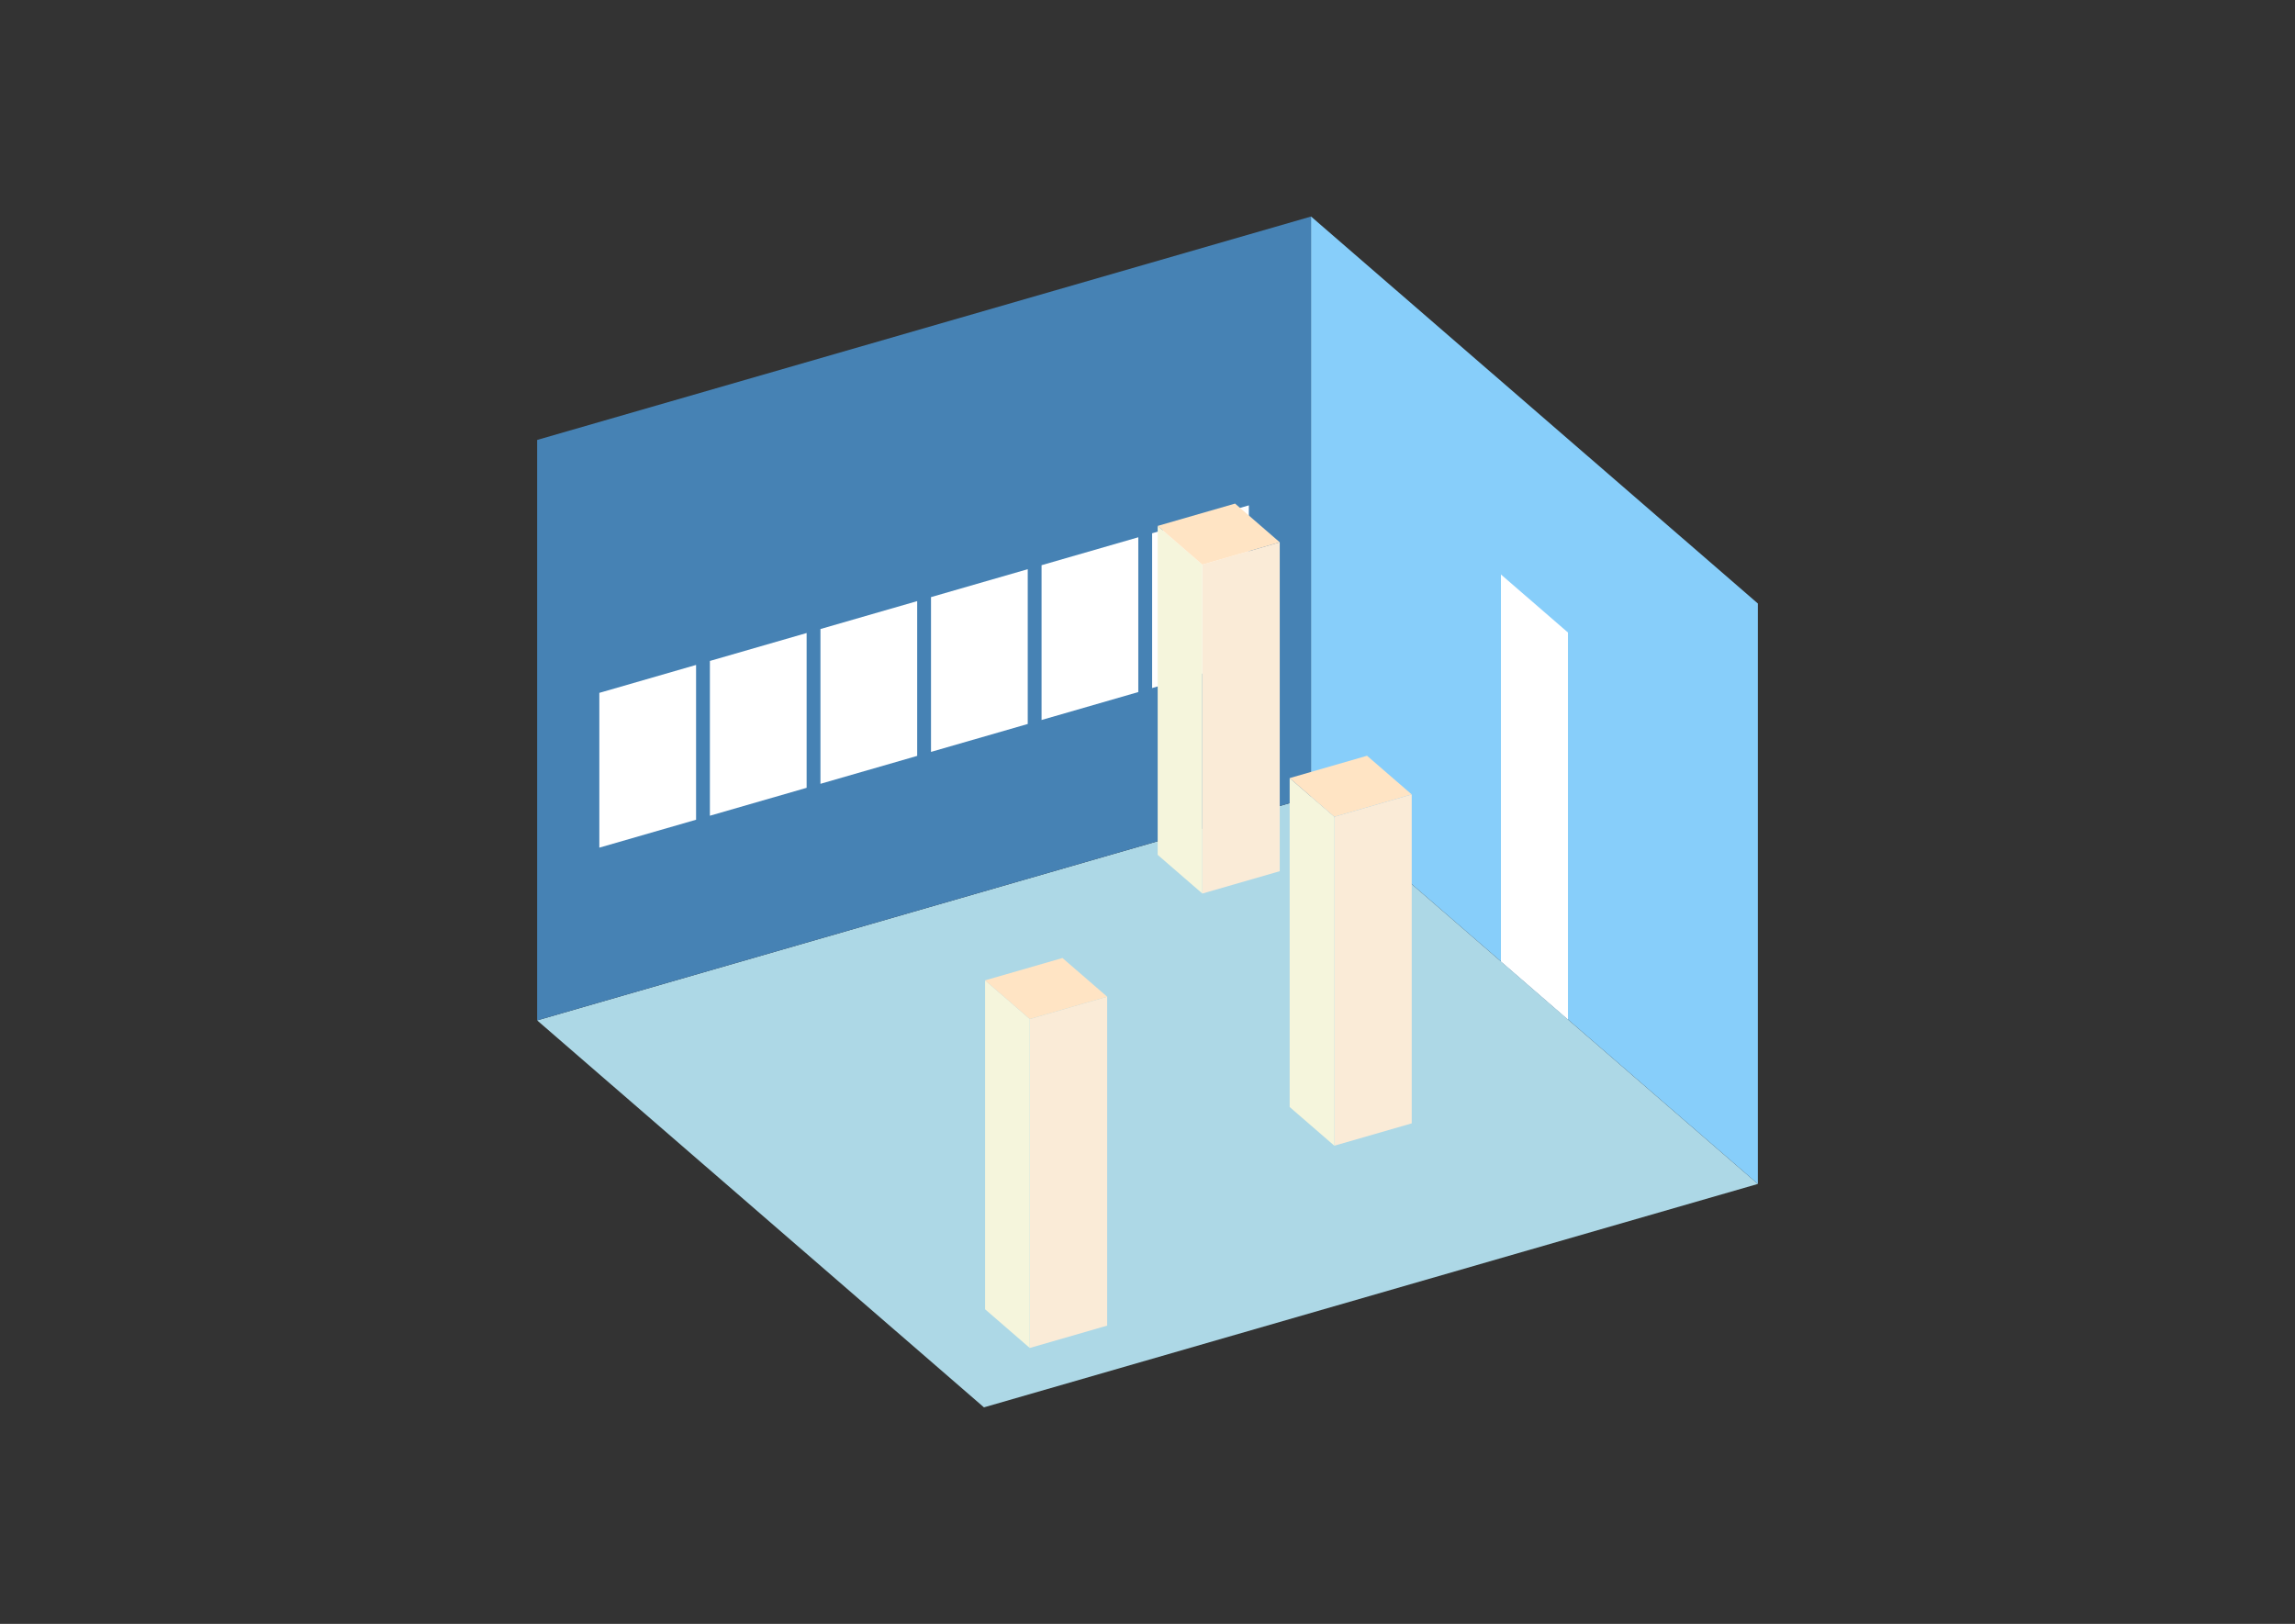 <?xml version="1.0" encoding="UTF-8"?>
<svg
  xmlns="http://www.w3.org/2000/svg"
  width="848"
  height="600"
  style="background-color:white"
>
  <rect width="100%" height="100%" fill="#333333" stroke="none"/>
  <polygon fill="lightblue" points="363.571,519.996 198.474,377.019 484.429,294.47 649.526,437.448" />
  <polygon fill="steelblue" points="198.474,377.019 198.474,162.552 484.429,80.004 484.429,294.47" />
  <polygon fill="lightskyblue" points="649.526,437.448 649.526,222.981 484.429,80.004 484.429,294.47" />
  <polygon fill="white" points="579.36,376.682 579.36,233.705 554.595,212.258 554.595,355.236" />
  <polygon fill="white" points="221.453,313.194 221.453,256.003 257.197,245.685 257.197,302.876" />
  <polygon fill="white" points="262.303,301.402 262.303,244.21 298.048,233.892 298.048,291.083" />
  <polygon fill="white" points="303.154,289.609 303.154,232.418 338.899,222.099 338.899,279.29" />
  <polygon fill="white" points="344.005,277.816 344.005,220.625 379.749,210.307 379.749,267.498" />
  <polygon fill="white" points="384.856,266.024 384.856,208.833 420.6,198.514 420.6,255.705" />
  <polygon fill="white" points="425.707,254.231 425.707,197.04 461.451,186.722 461.451,243.913" />
  <polygon fill="antiquewhite" points="493.036,423.322 493.036,301.791 521.632,293.537 521.632,415.068" />
  <polygon fill="beige" points="493.036,423.322 493.036,301.791 476.527,287.494 476.527,409.025" />
  <polygon fill="bisque" points="493.036,301.791 476.527,287.494 505.122,279.239 521.632,293.537" />
  <polygon fill="antiquewhite" points="380.499,498.055 380.499,376.524 409.095,368.269 409.095,489.8" />
  <polygon fill="beige" points="380.499,498.055 380.499,376.524 363.99,362.226 363.99,483.757" />
  <polygon fill="bisque" points="380.499,376.524 363.99,362.226 392.585,353.971 409.095,368.269" />
  <polygon fill="antiquewhite" points="444.268,330.149 444.268,208.618 472.863,200.363 472.863,321.894" />
  <polygon fill="beige" points="444.268,330.149 444.268,208.618 427.758,194.32 427.758,315.851" />
  <polygon fill="bisque" points="444.268,208.618 427.758,194.32 456.354,186.065 472.863,200.363" />
</svg>
